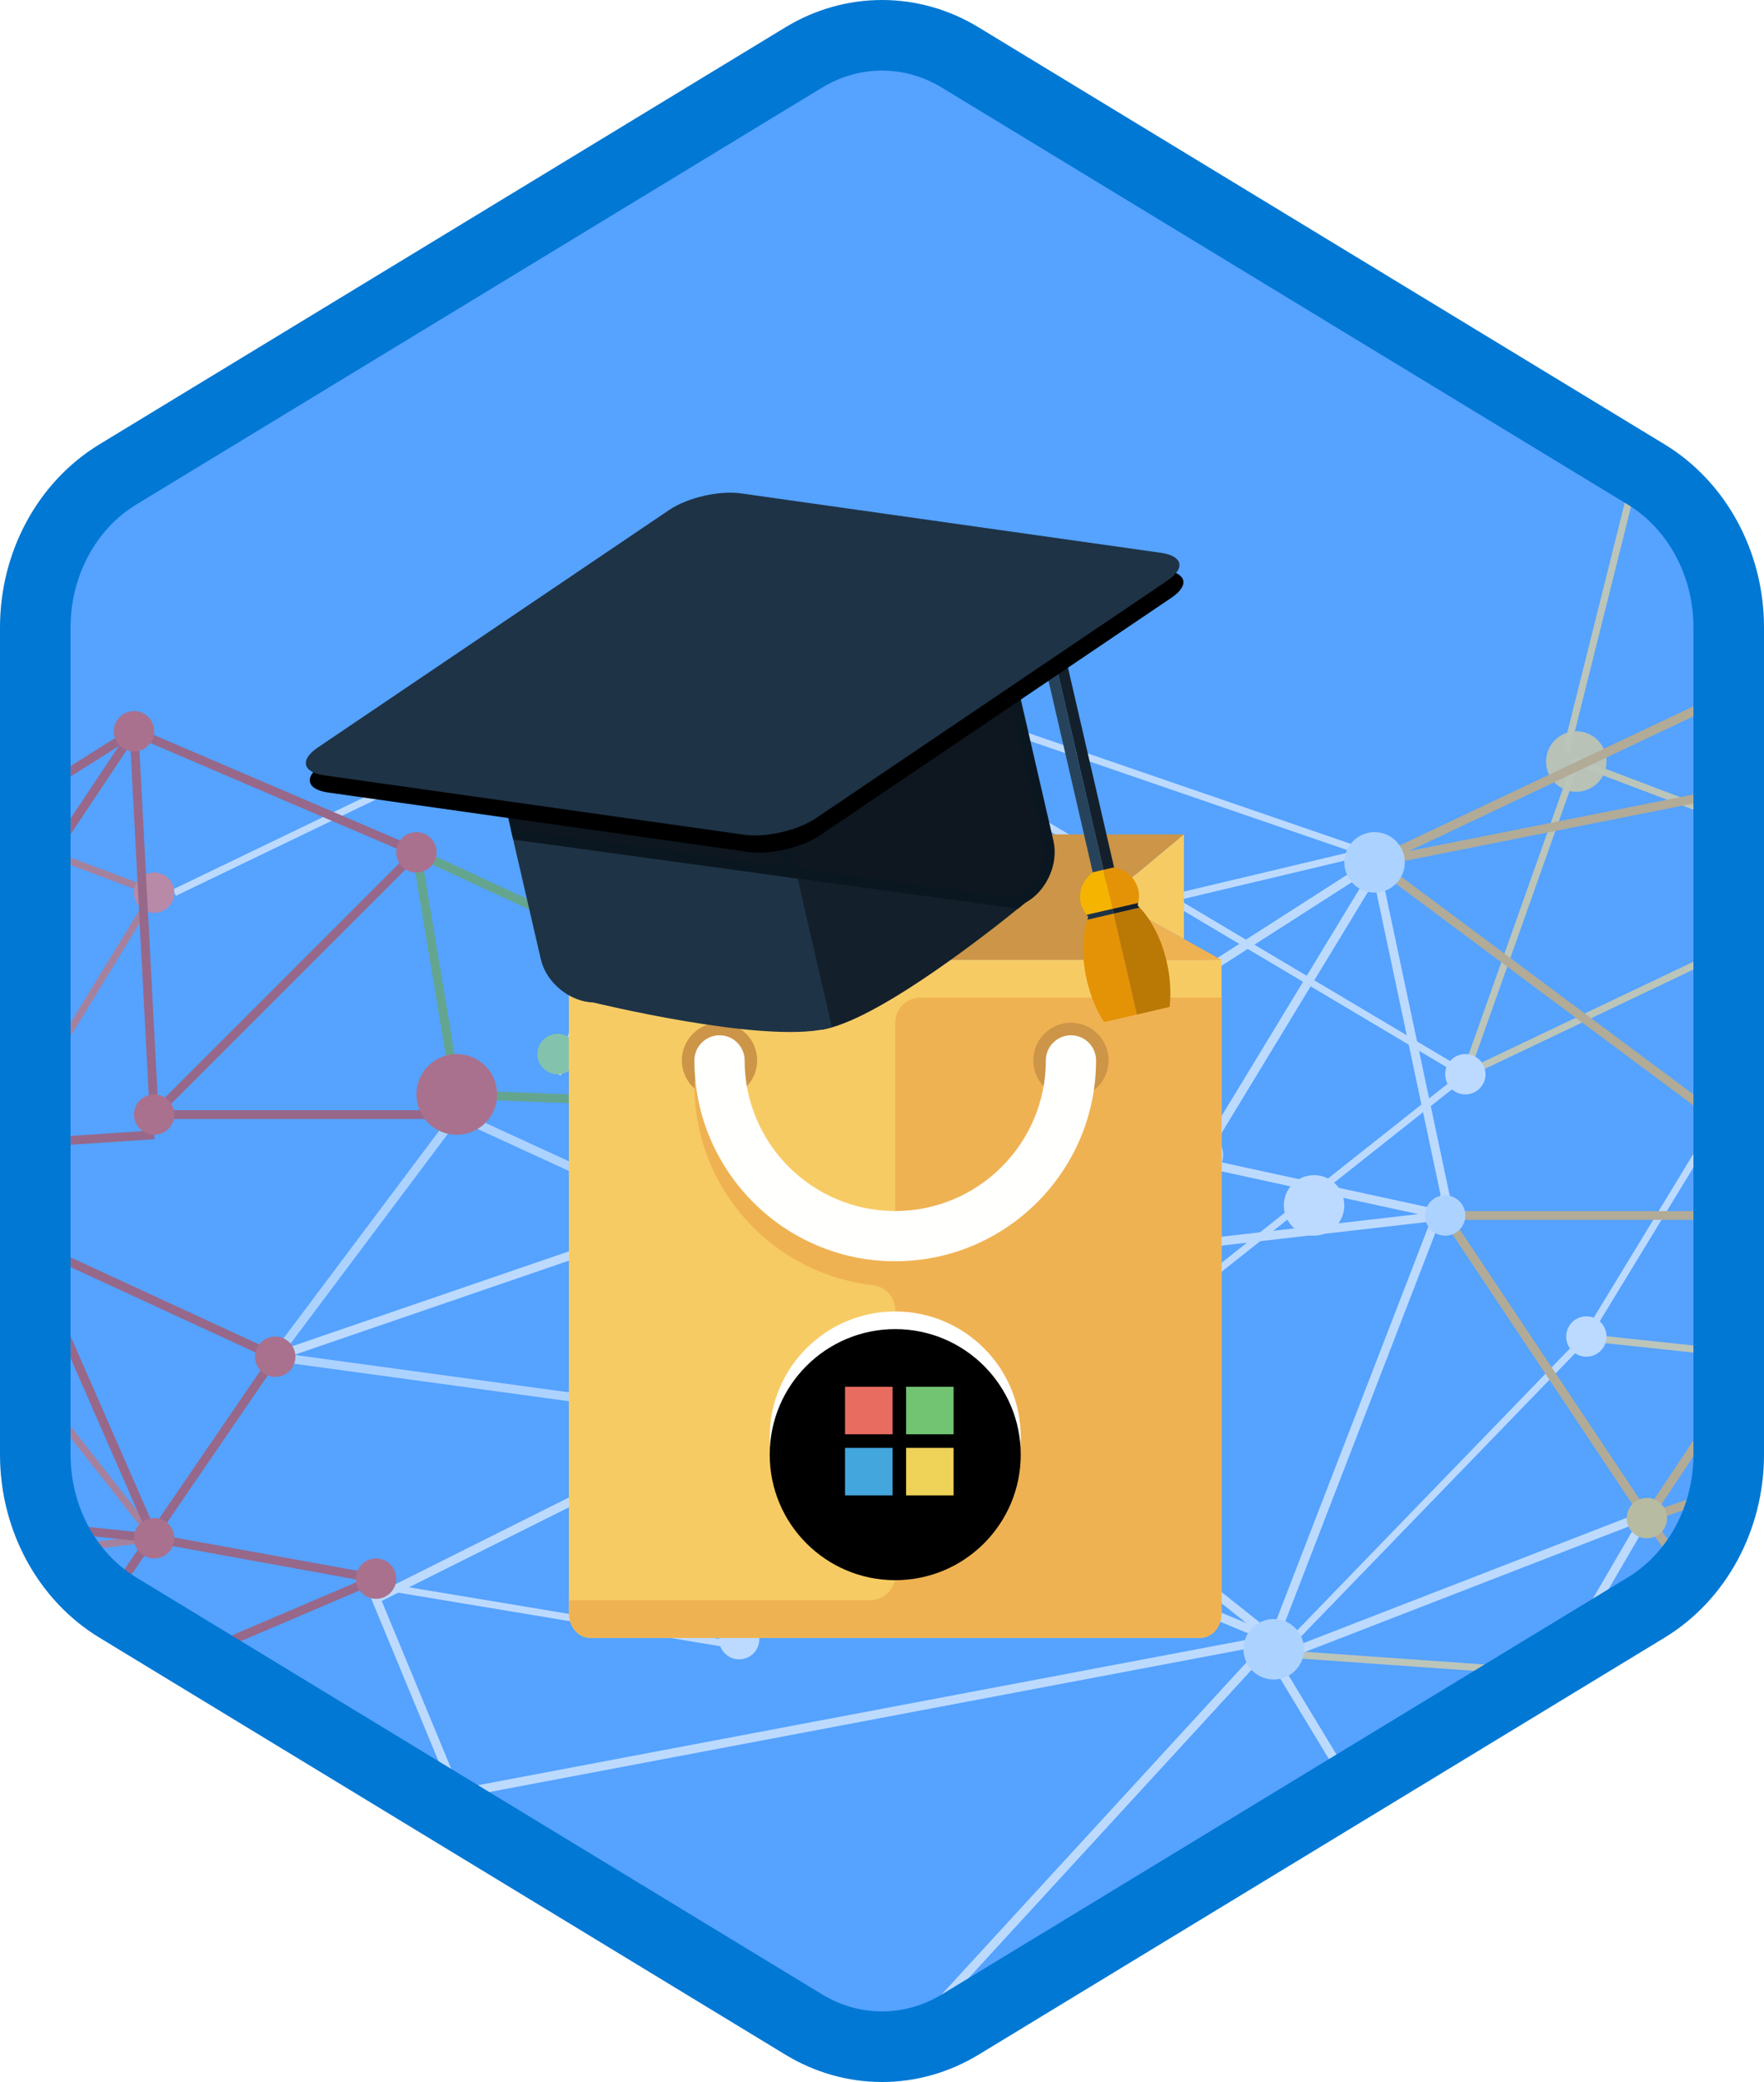 <?xml version="1.0" encoding="UTF-8"?>
<svg width="100px" height="118px" viewBox="0 0 100 118" version="1.1" xmlns="http://www.w3.org/2000/svg" xmlns:xlink="http://www.w3.org/1999/xlink">
    <!-- Generator: Sketch 54.1 (76490) - https://sketchapp.com -->
    <title>AI Business School for retail/ai-business-school-for-retail</title>
    <desc>Created with Sketch.</desc>
    <defs>
        <path d="M42.742,1.497 C44.374,0.499 46.187,0 48,0 C49.813,0 51.627,0.499 53.256,1.497 L90.591,24.332 C93.933,26.377 96,30.203 96,34.353 L96,79.647 C96,83.795 93.933,87.624 90.591,89.668 L53.256,112.505 C51.627,113.501 49.813,114 48,114 C46.187,114 44.374,113.501 42.742,112.505 L5.409,89.668 C2.066,87.624 0,83.795 0,79.647 L0,34.353 C0,30.203 2.066,26.377 5.409,24.332 L42.742,1.497 Z" id="path-1"></path>
        <circle id="path-3" cx="7.115" cy="7.115" r="7.115"></circle>
        <filter x="-3.5%" y="-3.5%" width="107.0%" height="107.0%" filterUnits="objectBoundingBox" id="filter-4">
            <feOffset dx="0" dy="1" in="SourceAlpha" result="shadowOffsetInner1"></feOffset>
            <feComposite in="shadowOffsetInner1" in2="SourceAlpha" operator="arithmetic" k2="-1" k3="1" result="shadowInnerInner1"></feComposite>
            <feColorMatrix values="0 0 0 0 0   0 0 0 0 0   0 0 0 0 0  0 0 0 0.1 0" type="matrix" in="shadowInnerInner1"></feColorMatrix>
        </filter>
        <path d="M50.011,9.352 L27.549,0.706 C26.402,0.26 24.531,0.26 23.382,0.706 L0.918,9.352 C-0.217,9.798 -0.217,10.51 0.918,10.955 L23.382,19.601 C24.531,20.046 26.402,20.046 27.549,19.601 L50.011,10.955 C51.157,10.51 51.157,9.798 50.011,9.352" id="path-5"></path>
        <filter x="-1.0%" y="-2.6%" width="102.0%" height="110.2%" filterUnits="objectBoundingBox" id="filter-6">
            <feOffset dx="0" dy="1" in="SourceAlpha" result="shadowOffsetOuter1"></feOffset>
            <feColorMatrix values="0 0 0 0 0.055   0 0 0 0 0.09   0 0 0 0 0.122  0 0 0 1 0" type="matrix" in="shadowOffsetOuter1"></feColorMatrix>
        </filter>
    </defs>
    <g id="Badges" stroke="none" stroke-width="1" fill="none" fill-rule="evenodd">
        <g id="AI-Business-School-for-retail" transform="translate(-50, -50)">
            <g id="AI-Business-School-for-retail/ai-business-school-for-retail" transform="translate(50, 50)">
                <g id="Mask" transform="translate(2, 2)">
                    <mask id="mask-2" fill="white">
                        <use xlink:href="#path-1"></use>
                    </mask>
                    <use id="Trophy-1" fill="#55A2FF" xlink:href="#path-1"></use>
                    <g id="AI---network" opacity="0.604" mask="url(#mask-2)">
                        <g transform="translate(-39, 12)">
                            <g id="yellow-under" stroke="none" stroke-width="1" fill="none" fill-rule="evenodd" transform="translate(110.064, 0)">
                                <circle id="Oval" fill="#F9D788" cx="16.295" cy="29.16" r="1.715"></circle>
                                <circle id="Oval" fill="#F9D788" cx="20.297" cy="81.19" r="1.144"></circle>
                                <circle id="Oval" fill="#F9D788" cx="22.584" cy="1.144" r="1.144"></circle>
                                <polyline id="Path-184" stroke="#FFDC8B" stroke-width="0.4" points="14.58 86.907 20.297 81.19 2.25347004e-15 79.754"></polyline>
                                <polyline id="Path-185" stroke="#FFDC8B" stroke-width="0.4" points="50.029 85.764 59.177 66.324 16.295 61.75"></polyline>
                                <polyline id="Path-187" stroke="#FFDC8B" stroke-width="0.4" points="15.723 28.588 22.584 1.144 32.876 35.449 16.295 29.16 10.006 46.884 34.02 35.449"></polyline>
                                <path d="M108.887,24.014 L22.584,1.144" id="Path-188" stroke="#FFDC8B" stroke-width="0.4"></path>
                                <polyline id="Path-191" stroke="#FFDC8B" stroke-width="0.4" points="50.601 85.764 21.441 81.19 59.177 66.324"></polyline>
                            </g>
                            <g id="green-under" stroke="none" stroke-width="1" fill="none" fill-rule="evenodd" transform="translate(46.884, 20.583)">
                                <polyline id="Path-181" stroke="#FFFFFF" stroke-width="0.4" points="0 16.009 30.875 1.144 73.185 26.301 45.741 48.028 37.164 37.736 45.741 28.588 21.727 24.586 67.468 13.722 30.875 1.144 21.727 26.301"></polyline>
                                <polyline id="Path-182" stroke="#FFFFFF" stroke-width="0.4" points="12.579 55.461 32.019 58.696 45.741 48.028"></polyline>
                                <polyline id="Path-183" stroke="#FFFFFF" stroke-width="0.4" points="62.894 58.891 80.046 41.167 96.056 14.866"></polyline>
                                <circle id="Oval" fill="#A1D978" cx="21.727" cy="25.157" r="1.144"></circle>
                                <circle id="Oval" fill="#A1D978" cx="45.741" cy="48.028" r="1.144"></circle>
                                <circle id="Oval" fill="#FFFFFF" cx="64.609" cy="33.734" r="1.715"></circle>
                                <circle id="Oval" fill="#FFFFFF" cx="73.185" cy="26.301" r="1.144"></circle>
                                <circle id="Oval" fill="#FFFFFF" cx="80.046" cy="41.167" r="1.144"></circle>
                                <circle id="Oval" fill="#FFFFFF" cx="32.019" cy="58.319" r="1.144"></circle>
                                <circle id="Oval" fill="#FFFFFF" cx="30.875" cy="1.144" r="1.144"></circle>
                            </g>
                            <g id="red-under-" stroke="none" stroke-width="1" fill="none" fill-rule="evenodd" transform="translate(0, 18.296)">
                                <polyline id="Path-177" stroke="#D96B5F" stroke-width="0.4" points="0 53.551 16.581 57.748 2.287 34.306 33.203 38.722 33.162 38.88 45.741 18.296 0 1.123"></polyline>
                                <polyline id="Path-180" stroke="#D96B5F" stroke-width="0.4" points="16.581 57.176 33.162 38.88 45.741 54.889 16.581 58.319"></polyline>
                                <circle id="Oval" fill="#F97B6E" cx="45.741" cy="18.296" r="1.144"></circle>
                            </g>
                            <polyline id="Path-151" stroke="#C2423D" stroke-width="0.5" fill="none" points="24.014 70.898 37.736 56.032 28.588 51.458 22.87 41.167 44.597 27.444 45.741 49.171"></polyline>
                            <polygon id="Path-152" stroke="#C2423D" stroke-width="0.5" fill="none" points="37.736 84.62 52.602 62.894 37.736 56.032 24.014 70.898"></polygon>
                            <polyline id="Path-153" stroke="#C2423D" stroke-width="0.5" fill="none" points="29.731 87.661 58.319 75.472 45.741 73.185 24.014 70.898 38.308 56.032"></polyline>
                            <path d="M37.736,54.889 L45.741,73.185" id="Path-154" stroke="#C2423D" stroke-width="0.5" fill="none"></path>
                            <path d="M28.588,51.458 L44.597,27.444" id="Path-155" stroke="#C2423D" stroke-width="0.5" fill="none"></path>
                            <path d="M45.741,50.315 L28.588,51.458" id="Path-156" stroke="#C2423D" stroke-width="0.5" fill="none"></path>
                            <path d="M60.606,34.306 L44.597,27.444" id="Path-158" stroke="#C2423D" stroke-width="0.5" fill="none"></path>
                            <polyline id="Path-159" stroke="#C2423D" stroke-width="0.5" fill="none" points="60.606 34.306 45.741 49.171 62.894 49.171"></polyline>
                            <polygon id="Path-160" stroke="#6EA846" stroke-width="0.5" fill="none" points="92.625 49.171 60.606 34.306 62.894 48.028"></polygon>
                            <polygon id="Path-161" stroke="#E5F1FF" stroke-width="0.5" fill="none" points="52.602 62.894 62.894 49.171 84.049 58.891 77.759 66.324"></polygon>
                            <polyline id="Path-162" stroke="#FFFFFE" stroke-width="0.5" fill="none" points="52.602 62.894 92.625 49.171 114.924 34.877 118.926 53.745 109.206 78.903 84.049 58.891 77.759 66.324"></polyline>
                            <polygon id="Path-163" stroke="#FFFFFE" stroke-width="0.5" fill="none" points="88 102 109.206 78.903 62.894 87.661 58.319 76.616 78.903 66.324 109.206 78.903"></polygon>
                            <polygon id="Path-164" stroke="#FFFFFE" stroke-width="0.5" fill="none" points="118.926 54.889 84.049 58.891 92.625 49.171"></polygon>
                            <path d="M114.924,35.449 L105.204,51.458" id="Path-165" stroke="#FFFFFE" stroke-width="0.5" fill="none"></path>
                            <polyline id="Path-166" stroke="#EFB252" stroke-width="0.5" fill="none" points="147.514 19.44 114.924 34.877 141.796 54.889 160.664 26.301"></polyline>
                            <polygon id="Path-167" stroke="#EFB252" stroke-width="0.5" fill="none" points="147.514 19.44 160.95 25.729 114.924 34.877 143.83 21.185"></polygon>
                            <polygon id="Path-168" stroke="#EFB252" stroke-width="0.5" fill="none" points="118.926 54.889 141.796 54.889 130.361 72.042"></polygon>
                            <polyline id="Path-169" stroke="#FFFFFE" stroke-width="0.5" fill="none" points="126.931 99.492 116.639 92.323 109.206 80.046 130.361 71.847 120.212 89.253 140.653 87.661"></polyline>
                            <polyline id="Path-170" stroke="#EFB252" stroke-width="0.5" fill="none" points="189.824 51.458 130.361 72.042 141.796 87.661"></polyline>
                            <circle id="Oval" stroke="none" fill="#DF5142" fill-rule="evenodd" cx="37.736" cy="56.032" r="1.144"></circle>
                            <circle id="Oval" stroke="none" fill="#DF5142" fill-rule="evenodd" cx="45.741" cy="49.171" r="1.144"></circle>
                            <circle id="Oval" stroke="none" fill="#DF5142" fill-rule="evenodd" cx="44.597" cy="27.444" r="1.144"></circle>
                            <circle id="Oval" stroke="none" fill="#DF5142" fill-rule="evenodd" cx="45.741" cy="73.185" r="1.144"></circle>
                            <circle id="Oval" stroke="none" fill="#DF5142" fill-rule="evenodd" cx="52.602" cy="62.894" r="1.144"></circle>
                            <circle id="Oval" stroke="none" fill="#DF5142" fill-rule="evenodd" cx="60.606" cy="34.306" r="1.144"></circle>
                            <circle id="Oval" stroke="none" fill="#DF5142" fill-rule="evenodd" cx="62.894" cy="48.028" r="2.287"></circle>
                            <circle id="Oval" stroke="none" fill="#87BF5F" fill-rule="evenodd" cx="77.759" cy="66.324" r="1.144"></circle>
                            <circle id="Oval" stroke="none" fill="#DF5142" fill-rule="evenodd" cx="37.736" cy="84.62" r="1.144"></circle>
                            <circle id="Oval" stroke="none" fill="#DF5142" fill-rule="evenodd" cx="58.319" cy="75.472" r="1.144"></circle>
                            <circle id="Oval" stroke="none" fill="#87BF5F" fill-rule="evenodd" cx="84.049" cy="58.891" r="1.715"></circle>
                            <circle id="Oval" stroke="none" fill="#87BF5F" fill-rule="evenodd" cx="92.625" cy="49.171" r="1.144"></circle>
                            <circle id="Oval" stroke="none" fill="#E5F1FF" fill-rule="evenodd" cx="105.204" cy="51.458" r="1.144"></circle>
                            <circle id="Oval" stroke="none" fill="#E5F1FF" fill-rule="evenodd" cx="118.926" cy="54.889" r="1.144"></circle>
                            <circle id="Oval" stroke="none" fill="#E5F1FF" fill-rule="evenodd" cx="109.206" cy="79.475" r="1.715"></circle>
                            <circle id="Oval" stroke="none" fill="#F7CB64" fill-rule="evenodd" cx="130.361" cy="72.042" r="1.144"></circle>
                            <circle id="Oval" stroke="none" fill="#E5F1FF" fill-rule="evenodd" cx="114.924" cy="34.877" r="1.715"></circle>
                        </g>
                    </g>
                    <g id="Group-2" mask="url(#mask-2)">
                        <g transform="translate(30.25, 45.291)">
                            <g id="Bag">
                                <polyline id="Fill-763" fill="#F7CB64" points="6.404 3.558 2.135 0 2.135 5.927 6.404 3.558"></polyline>
                                <polyline id="Fill-764" fill="#EFB252" points="6.404 7.115 0 7.115 6.404 3.558 6.404 7.115"></polyline>
                                <polyline id="Fill-765" fill="#CC9547" points="30.596 0 2.135 0 6.404 3.558 6.404 7.115 30.596 7.115 30.596 3.558 34.865 0 30.596 0"></polyline>
                                <polyline id="Fill-766" fill="#F7CB64" points="30.596 3.558 34.865 0 34.865 5.927 30.596 3.558"></polyline>
                                <polyline id="Fill-767" fill="#EFB252" points="30.596 7.115 37 7.115 30.596 3.558 30.596 7.115"></polyline>
                                <path d="M0,7.115 L0,44.13 C0,44.827 0.453,45.538 1.236,45.538 L35.764,45.538 C36.547,45.538 37,44.827 37,44.13 L37,7.115 L0,7.115" id="Fill-768" fill="#F7CB64"></path>
                                <path d="M10.673,12.808 C10.673,13.989 9.717,14.942 8.538,14.942 C7.359,14.942 6.404,13.989 6.404,12.808 C6.404,11.627 7.359,10.673 8.538,10.673 C9.717,10.673 10.673,11.627 10.673,12.808" id="Fill-769" fill="#CC9547"></path>
                                <path d="M18.5,10.673 L18.5,24.192 C12.579,24.192 7.705,19.646 7.169,13.868 C7.137,13.982 7.115,14.103 7.115,14.231 C7.115,20.065 11.533,24.897 17.201,25.544 C17.934,25.622 18.5,26.22 18.5,26.96 L18.5,41.981 C18.5,42.763 17.863,43.404 17.077,43.404 L0,43.404 L0,44.13 C0,44.827 0.453,45.538 1.236,45.538 L35.764,45.538 C36.547,45.538 37,44.827 37,44.13 L37,9.25 L19.923,9.25 C19.137,9.25 18.5,9.89 18.5,10.673" id="Fill-770" fill="#EFB252"></path>
                                <path d="M30.596,12.808 C30.596,13.989 29.641,14.942 28.462,14.942 C27.283,14.942 26.327,13.989 26.327,12.808 C26.327,11.627 27.283,10.673 28.462,10.673 C29.641,10.673 30.596,11.627 30.596,12.808" id="Fill-771" fill="#CC9547"></path>
                                <path d="M18.5,24.192 C12.223,24.192 7.115,19.083 7.115,12.808 C7.115,12.025 7.753,11.385 8.538,11.385 C9.324,11.385 9.962,12.025 9.962,12.808 C9.962,17.518 13.792,21.346 18.5,21.346 C23.208,21.346 27.038,17.518 27.038,12.808 C27.038,12.025 27.675,11.385 28.462,11.385 C29.247,11.385 29.885,12.025 29.885,12.808 C29.885,19.083 24.777,24.192 18.5,24.192" id="Fill-772" fill="#FFFFFE"></path>
                            </g>
                            <g id="Microsoft" transform="translate(11.385, 27.038)">
                                <g id="Oval" fill-rule="nonzero">
                                    <use fill="#FFFFFF" xlink:href="#path-3"></use>
                                    <use fill="black" fill-opacity="1" filter="url(#filter-4)" xlink:href="#path-3"></use>
                                </g>
                                <g id="microsoft" transform="translate(4.269, 4.269)" fill-rule="nonzero">
                                    <rect id="Rectangle-path" fill="#E86C60" x="0" y="0" width="2.692" height="2.692"></rect>
                                    <polygon id="Rectangle-path" fill="#72C472" points="3.462 0 6.154 0 6.154 2.692 3.462 2.692"></polygon>
                                    <polygon id="Rectangle-path" fill="#43A6DD" points="0 3.462 2.692 3.462 2.692 6.154 0 6.154"></polygon>
                                    <polygon id="Rectangle-path" fill="#EFD358" points="3.462 3.462 6.154 3.462 6.154 6.154 3.462 6.154"></polygon>
                                </g>
                            </g>
                        </g>
                    </g>
                    <g id="Graduate" mask="url(#mask-2)">
                        <g transform="translate(41.75, 42.646) rotate(-13) translate(-41.75, -42.646) translate(16.25, 25.291)">
                            <path d="M25.47,22.268 L25.47,31.064 C25.47,31.064 25.47,31.064 25.476,31.064 C28.72,31.064 35.808,27.697 37.534,26.853 L25.47,22.268" id="Fill-84" stroke="#13202B" stroke-width="0.6" fill="#13202B" fill-rule="evenodd"></path>
                            <path d="M10.858,23.889 C10.858,25.113 11.827,26.36 13.02,26.661 C13.02,26.661 21.755,31.062 25.464,31.062 C25.465,31.062 25.469,31.062 25.469,31.062 L25.469,22.268 L10.858,16.716 L10.858,23.889" id="Fill-81" stroke="#1E3346" stroke-width="0.6" fill="#1E3346" fill-rule="evenodd"></path>
                            <path d="M25.469,21.868 L25.469,19.935 C24.714,19.935 23.957,19.824 23.382,19.601 L10.858,14.783 L10.858,16.716 L25.469,22.268 L25.469,21.868" id="Fill-82" stroke="#0B1720" stroke-width="0.6" fill="#0E171F" fill-rule="evenodd"></path>
                            <path d="M37.919,26.663 C39.113,26.358 40.082,25.112 40.082,23.886 L40.082,14.78 L27.554,19.598 C26.983,19.824 26.226,19.936 25.47,19.936 L25.47,22.268 L37.534,26.853 C37.781,26.732 37.919,26.663 37.919,26.663" id="Fill-83" stroke="#0B1720" stroke-width="0.6" fill="#0E171F" fill-rule="evenodd"></path>
                            <path d="M26.941,9.951 C26.941,10.484 26.225,10.918 25.343,10.918 C24.459,10.918 23.745,10.484 23.745,9.951 C23.745,9.416 24.459,8.984 25.343,8.984 C26.225,8.984 26.941,9.416 26.941,9.951" id="Fill-85" stroke="none" fill="#0E171F" fill-rule="evenodd"></path>
                            <path d="M42.773,13.524 L43.394,13.02 L25.569,9.31 C25.229,9.238 24.903,9.455 24.835,9.79 L42.773,13.495 L42.773,13.524" id="Fill-86" stroke="none" fill="#27435C" fill-rule="evenodd"></path>
                            <path d="M42.773,13.524 L42.773,26.819 C43.115,26.819 43.394,26.541 43.394,26.199 L43.394,13.02 L42.773,13.524" id="Fill-87" stroke="none" fill="#13202B" fill-rule="evenodd"></path>
                            <path d="M42.152,14.029 L42.152,26.199 C42.152,26.541 42.429,26.819 42.773,26.819 L42.773,13.524 L42.152,14.029" id="Fill-88" stroke="none" fill="#27435C" fill-rule="evenodd"></path>
                            <path d="M42.773,13.495 L24.835,9.79 C24.763,10.126 24.978,10.453 25.316,10.523 L42.152,14.029 L42.773,13.524 L42.773,13.495" id="Fill-89" stroke="none" fill="#0E171F" fill-rule="evenodd"></path>
                            <path d="M41.253,28.667 C40.765,29.48 40.449,30.66 40.449,31.995 C40.449,32.943 40.606,33.814 40.87,34.535 L42.773,34.535 L42.773,28.667 L41.253,28.667" id="Fill-90" stroke="none" fill="#E49306" fill-rule="evenodd"></path>
                            <path d="M45.097,31.995 C45.097,30.66 44.781,29.481 44.293,28.667 L42.773,28.667 L42.773,34.535 L44.678,34.535 C44.941,33.814 45.097,32.943 45.097,31.995" id="Fill-91" stroke="none" fill="#BA7805" fill-rule="evenodd"></path>
                            <path d="M42.773,28.389 L44.27,28.389 C44.375,28.173 44.448,27.938 44.448,27.682 C44.448,26.962 43.993,26.355 43.355,26.118 L42.773,26.118 L42.773,28.389" id="Fill-92" stroke="none" fill="#E49306" fill-rule="evenodd"></path>
                            <path d="M42.773,26.118 L42.191,26.118 C41.553,26.355 41.099,26.962 41.099,27.682 C41.099,27.938 41.171,28.173 41.275,28.389 L42.773,28.389 L42.773,26.118" id="Fill-93" stroke="none" fill="#F5B400" fill-rule="evenodd"></path>
                            <path d="M42.773,28.667 L44.293,28.667 C44.266,28.621 44.239,28.572 44.21,28.528 C44.236,28.484 44.249,28.435 44.27,28.389 L42.773,28.389 L42.773,28.667" id="Fill-94" stroke="none" fill="#13202B" fill-rule="evenodd"></path>
                            <path d="M42.773,28.389 L41.275,28.389 C41.298,28.435 41.31,28.484 41.335,28.528 C41.307,28.572 41.282,28.621 41.253,28.667 L42.773,28.667 L42.773,28.389" id="Fill-95" stroke="none" fill="#1E3346" fill-rule="evenodd"></path>
                            <g id="Fill-80" stroke="none" fill="none">
                                <use fill="black" fill-opacity="1" filter="url(#filter-6)" xlink:href="#path-5"></use>
                                <use fill="#1E3346" fill-rule="evenodd" xlink:href="#path-5"></use>
                            </g>
                        </g>
                    </g>
                </g>
                <g id="Azure-Hex-Border" stroke="#0078D4" stroke-width="4">
                    <path d="M45.562,3.258 L6.673,26.894 C3.797,28.643 2,31.951 2,35.558 L2,82.442 C2,86.049 3.798,89.359 6.673,91.106 L45.561,114.742 C46.929,115.572 48.455,116 50,116 C51.546,116 53.072,115.572 54.436,114.743 L93.327,91.106 C96.202,89.358 98,86.048 98,82.442 L98,35.558 C98,31.952 96.203,28.644 93.327,26.894 L54.435,3.258 C53.072,2.428 51.546,2 50,2 C48.454,2 46.929,2.428 45.562,3.258 Z M45.562,3.258 C45.562,3.258 45.562,3.258 45.562,3.258 L45.562,3.258 L45.562,3.258 Z"></path>
                </g>
            </g>
        </g>
    </g>
</svg>
